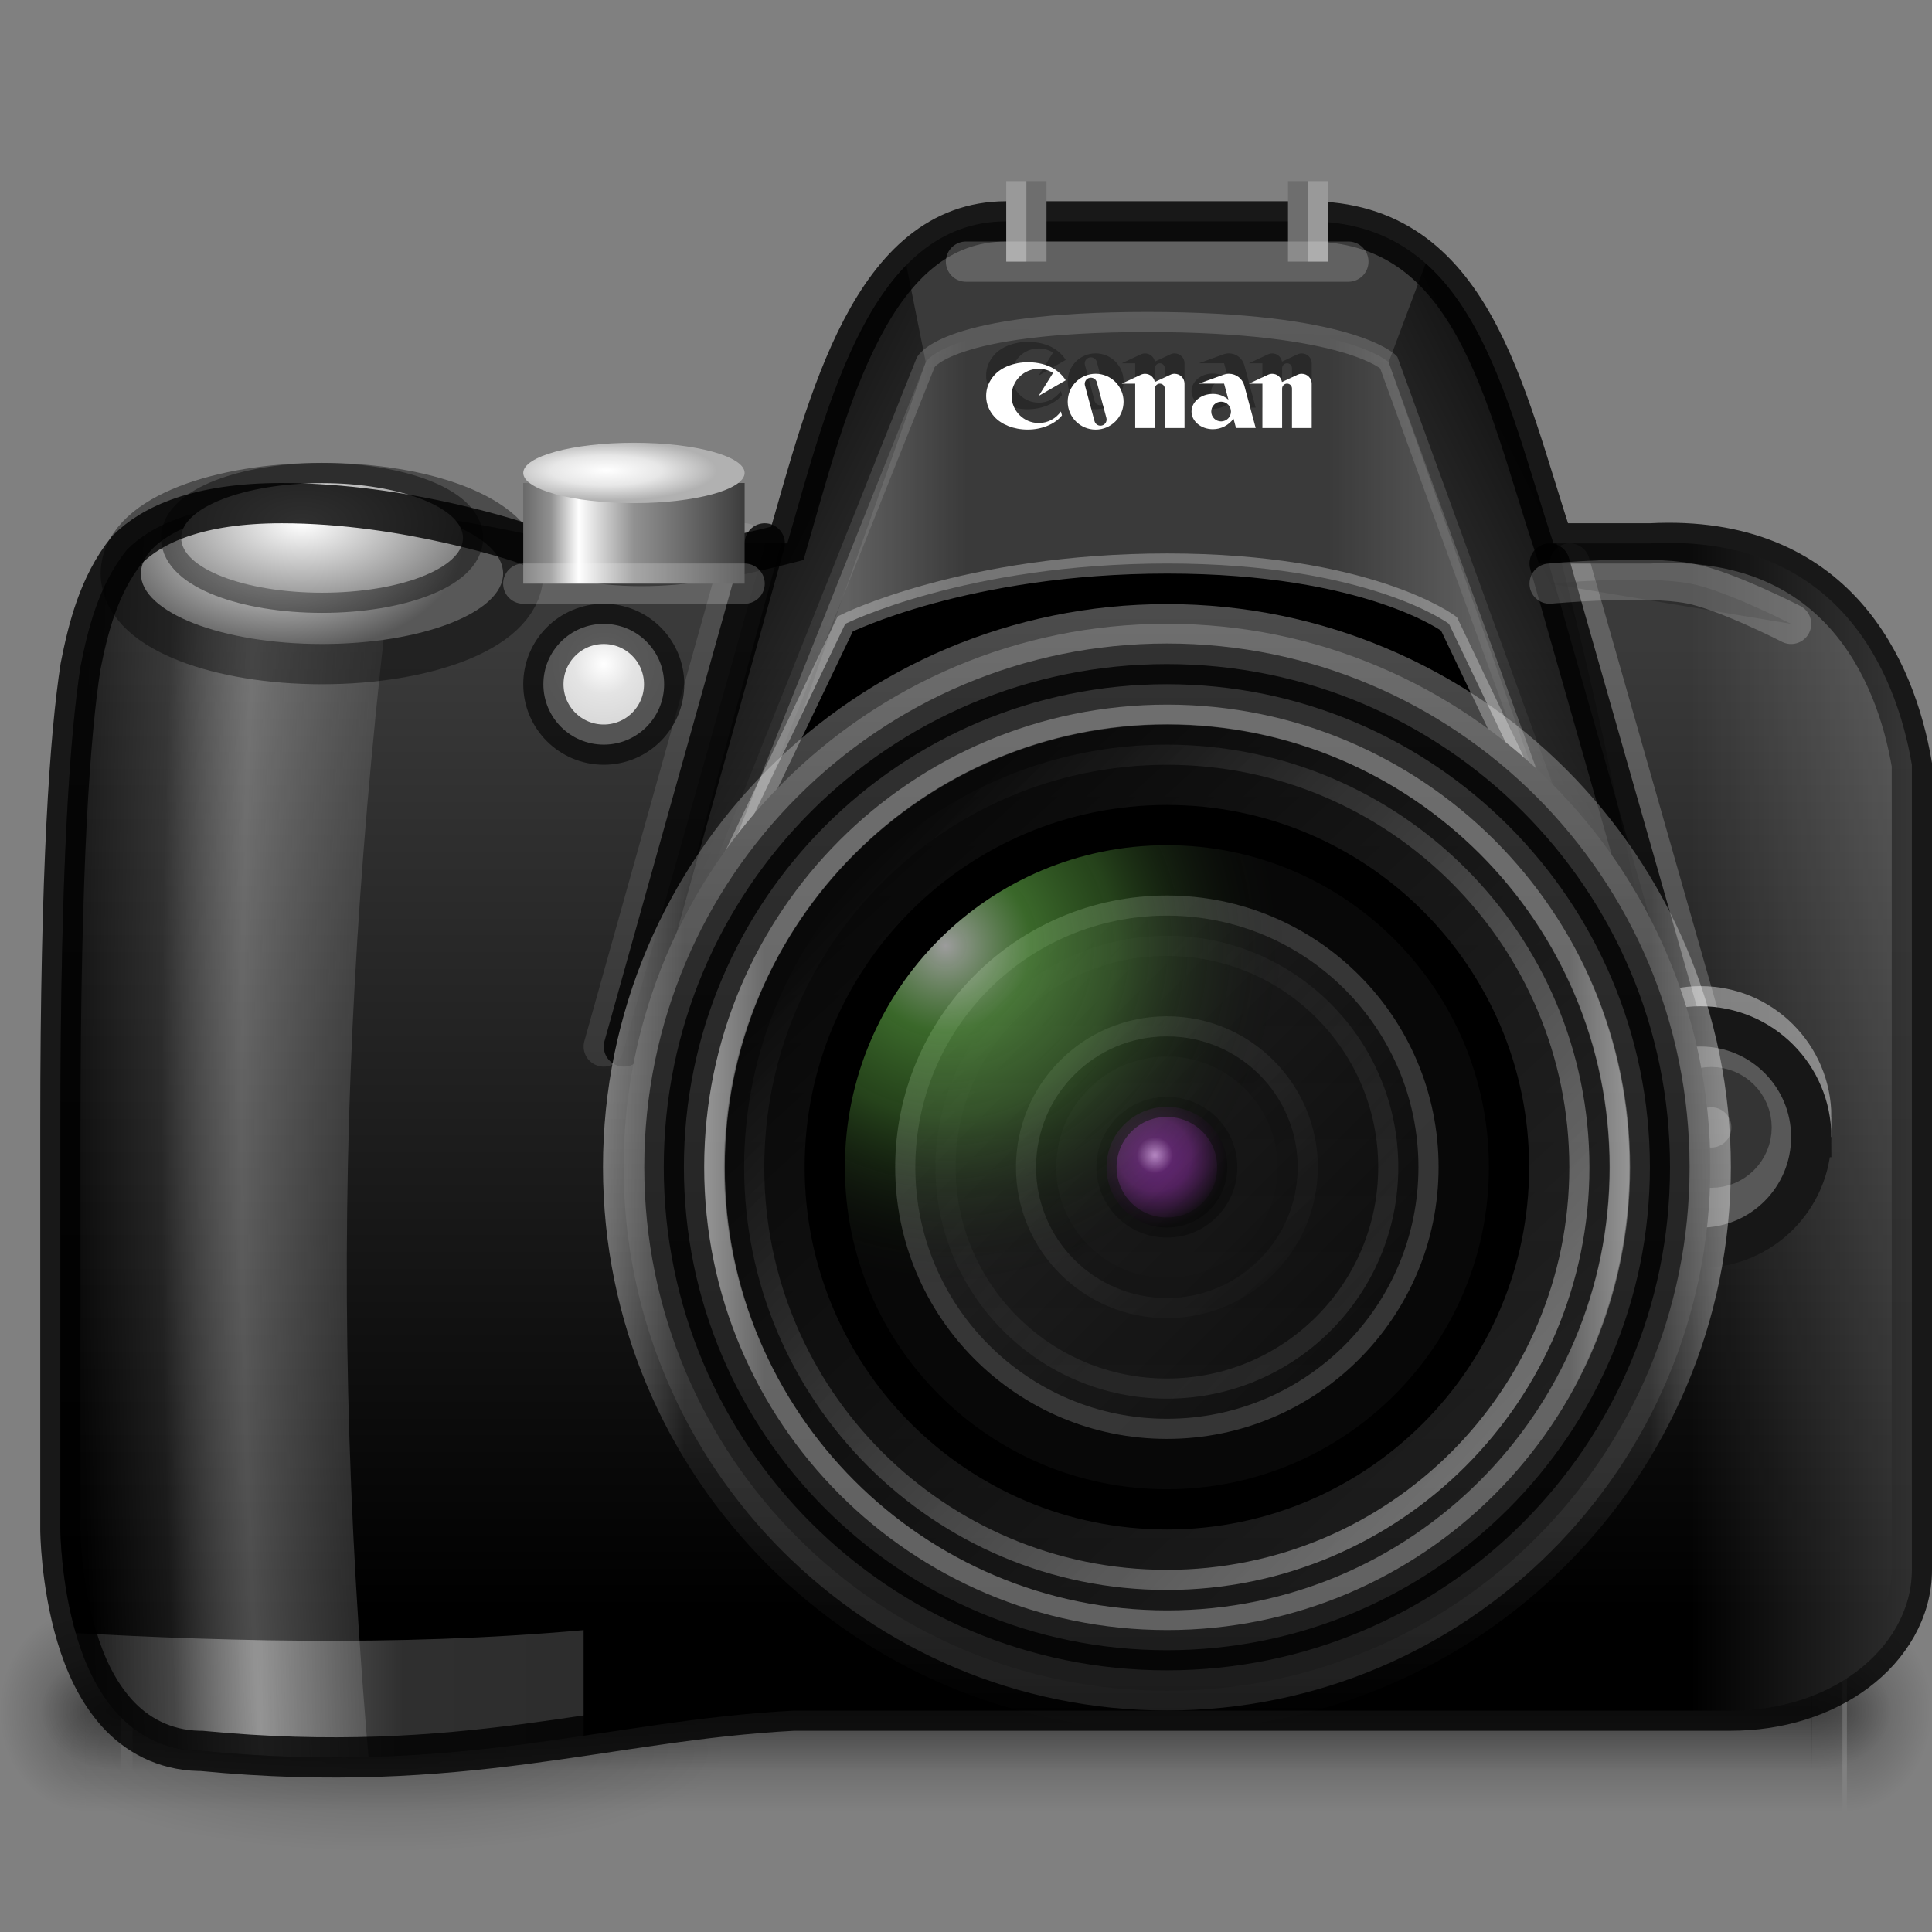 <?xml version="1.0" encoding="UTF-8" standalone="no"?>
<!-- Created with Inkscape (http://www.inkscape.org/) -->

<svg
   xmlns:dc="http://purl.org/dc/elements/1.1/"
   xmlns:cc="http://creativecommons.org/ns#"
   xmlns:rdf="http://www.w3.org/1999/02/22-rdf-syntax-ns#"
   xmlns:svg="http://www.w3.org/2000/svg"
   xmlns="http://www.w3.org/2000/svg"
   xmlns:xlink="http://www.w3.org/1999/xlink"
   xmlns:sodipodi="http://sodipodi.sourceforge.net/DTD/sodipodi-0.dtd"
   xmlns:inkscape="http://www.inkscape.org/namespaces/inkscape"
   width="48"
   height="48"
   id="svg5014"
   version="1.1"
   inkscape:version="0.48.4 r9939"
   sodipodi:docname="accessories-camera.svg">
  <rect width="100%" height="100%" fill="#808080" stroke="none"/>
  <defs
     id="defs5016">
    <linearGradient
       id="linearGradient6374">
      <stop
         style="stop-color:#000000;stop-opacity:0;"
         offset="0"
         id="stop6376" />
      <stop
         id="stop6384"
         offset="0.5"
         style="stop-color:#000000;stop-opacity:0.498;" />
      <stop
         style="stop-color:#000000;stop-opacity:0;"
         offset="1"
         id="stop6378" />
    </linearGradient>
    <linearGradient
       inkscape:collect="always"
       id="linearGradient6280">
      <stop
         style="stop-color:#ffffff;stop-opacity:1;"
         offset="0"
         id="stop6282" />
      <stop
         style="stop-color:#ffffff;stop-opacity:0;"
         offset="1"
         id="stop6284" />
    </linearGradient>
    <linearGradient
       inkscape:collect="always"
       id="linearGradient6252">
      <stop
         style="stop-color:#000000;stop-opacity:1;"
         offset="0"
         id="stop6254" />
      <stop
         style="stop-color:#000000;stop-opacity:0;"
         offset="1"
         id="stop6256" />
    </linearGradient>
    <linearGradient
       id="linearGradient6149">
      <stop
         style="stop-color:#ffffff;stop-opacity:1;"
         offset="0"
         id="stop6151" />
      <stop
         style="stop-color:#585858;stop-opacity:1;"
         offset="1"
         id="stop6153" />
    </linearGradient>
    <linearGradient
       inkscape:collect="always"
       id="linearGradient6105">
      <stop
         style="stop-color:#ffffff;stop-opacity:1;"
         offset="0"
         id="stop6107" />
      <stop
         style="stop-color:#ffffff;stop-opacity:0;"
         offset="1"
         id="stop6109" />
    </linearGradient>
    <linearGradient
       id="linearGradient6085">
      <stop
         style="stop-color:#ffffff;stop-opacity:1;"
         offset="0"
         id="stop6087" />
      <stop
         id="stop6097"
         offset="0.188"
         style="stop-color:#ffffff;stop-opacity:0;" />
      <stop
         id="stop6095"
         offset="0.438"
         style="stop-color:#ffffff;stop-opacity:0;" />
      <stop
         id="stop6093"
         offset="0.75"
         style="stop-color:#ffffff;stop-opacity:0;" />
      <stop
         style="stop-color:#ffffff;stop-opacity:1;"
         offset="1"
         id="stop6089" />
    </linearGradient>
    <linearGradient
       inkscape:collect="always"
       id="linearGradient6036">
      <stop
         style="stop-color:#000000;stop-opacity:1;"
         offset="0"
         id="stop6038" />
      <stop
         style="stop-color:#000000;stop-opacity:0;"
         offset="1"
         id="stop6040" />
    </linearGradient>
    <linearGradient
       id="linearGradient6020">
      <stop
         id="stop6022"
         offset="0"
         style="stop-color:#000000;stop-opacity:1;" />
      <stop
         style="stop-color:#262626;stop-opacity:0.364;"
         offset="0.125"
         id="stop6024" />
      <stop
         style="stop-color:#ffffff;stop-opacity:0.749;"
         offset="0.667"
         id="stop6026" />
      <stop
         style="stop-color:#3a3a3a;stop-opacity:1"
         offset="0.833"
         id="stop6028" />
      <stop
         id="stop6030"
         offset="1"
         style="stop-color:#000000;stop-opacity:1" />
    </linearGradient>
    <linearGradient
       id="linearGradient6001">
      <stop
         style="stop-color:#000000;stop-opacity:1;"
         offset="0"
         id="stop6003" />
      <stop
         id="stop6013"
         offset="0.125"
         style="stop-color:#262626;stop-opacity:0.364;" />
      <stop
         id="stop6011"
         offset="0.424"
         style="stop-color:#ffffff;stop-opacity:0.749;" />
      <stop
         id="stop6009"
         offset="0.788"
         style="stop-color:#ffffff;stop-opacity:0.498;" />
      <stop
         style="stop-color:#ffffff;stop-opacity:0;"
         offset="1"
         id="stop6005" />
    </linearGradient>
    <linearGradient
       id="linearGradient5979">
      <stop
         style="stop-color:#ffffff;stop-opacity:0.438;"
         offset="0"
         id="stop5981" />
      <stop
         id="stop5989"
         offset="0.385"
         style="stop-color:#ffffff;stop-opacity:1;" />
      <stop
         id="stop5987"
         offset="0.654"
         style="stop-color:#ffffff;stop-opacity:0.463;" />
      <stop
         style="stop-color:#ffffff;stop-opacity:0.438;"
         offset="1"
         id="stop5983" />
    </linearGradient>
    <linearGradient
       id="linearGradient5946">
      <stop
         style="stop-color:#696969;stop-opacity:1;"
         offset="0"
         id="stop5948" />
      <stop
         id="stop5958"
         offset="0.125"
         style="stop-color:#919191;stop-opacity:1;" />
      <stop
         id="stop5956"
         offset="0.25"
         style="stop-color:#ffffff;stop-opacity:1;" />
      <stop
         id="stop5954"
         offset="0.5"
         style="stop-color:#919191;stop-opacity:1;" />
      <stop
         style="stop-color:#3c3c3c;stop-opacity:1;"
         offset="1"
         id="stop5950" />
    </linearGradient>
    <linearGradient
       id="linearGradient5938">
      <stop
         style="stop-color:#8e2626;stop-opacity:1;"
         offset="0"
         id="stop5940" />
      <stop
         style="stop-color:#8e2626;stop-opacity:0;"
         offset="1"
         id="stop5942" />
    </linearGradient>
    <linearGradient
       id="linearGradient5928">
      <stop
         style="stop-color:#ffffff;stop-opacity:1;"
         offset="0"
         id="stop5930" />
      <stop
         id="stop5966"
         offset="0.5"
         style="stop-color:#e7e7e7;stop-opacity:1;" />
      <stop
         style="stop-color:#b1b1b1;stop-opacity:1;"
         offset="1"
         id="stop5932" />
    </linearGradient>
    <linearGradient
       id="linearGradient4470">
      <stop
         style="stop-color:#ffffff;stop-opacity:1;"
         offset="0"
         id="stop4472" />
      <stop
         id="stop6328"
         offset="0.5"
         style="stop-color:#e4e4e4;stop-opacity:1;" />
      <stop
         style="stop-color:#d9d9d9;stop-opacity:1;"
         offset="1"
         id="stop4474" />
    </linearGradient>
    <linearGradient
       id="linearGradient4418">
      <stop
         style="stop-color:#000000;stop-opacity:1;"
         offset="0"
         id="stop4420" />
      <stop
         style="stop-color:#3a3a3a;stop-opacity:1;"
         offset="1"
         id="stop4422" />
    </linearGradient>
    <linearGradient
       inkscape:collect="always"
       id="linearGradient4336">
      <stop
         style="stop-color:#ffffff;stop-opacity:1;"
         offset="0"
         id="stop4338" />
      <stop
         style="stop-color:#ffffff;stop-opacity:0;"
         offset="1"
         id="stop4340" />
    </linearGradient>
    <linearGradient
       id="linearGradient4322"
       inkscape:collect="always">
      <stop
         id="stop4324"
         offset="0"
         style="stop-color:#ffffff;stop-opacity:1;" />
      <stop
         id="stop4326"
         offset="1"
         style="stop-color:#ffffff;stop-opacity:0;" />
    </linearGradient>
    <linearGradient
       inkscape:collect="always"
       id="linearGradient4300">
      <stop
         style="stop-color:#ffffff;stop-opacity:1;"
         offset="0"
         id="stop4302" />
      <stop
         style="stop-color:#ffffff;stop-opacity:0;"
         offset="1"
         id="stop4304" />
    </linearGradient>
    <linearGradient
       inkscape:collect="always"
       id="linearGradient4248">
      <stop
         style="stop-color:#ffffff;stop-opacity:1;"
         offset="0"
         id="stop4250" />
      <stop
         style="stop-color:#ffffff;stop-opacity:0;"
         offset="1"
         id="stop4252" />
    </linearGradient>
    <linearGradient
       inkscape:collect="always"
       id="linearGradient4202">
      <stop
         style="stop-color:#ffffff;stop-opacity:1;"
         offset="0"
         id="stop4204" />
      <stop
         style="stop-color:#ffffff;stop-opacity:0;"
         offset="1"
         id="stop4206" />
    </linearGradient>
    <linearGradient
       inkscape:collect="always"
       id="linearGradient4192">
      <stop
         style="stop-color:#000000;stop-opacity:1;"
         offset="0"
         id="stop4194" />
      <stop
         style="stop-color:#000000;stop-opacity:0;"
         offset="1"
         id="stop4196" />
    </linearGradient>
    <linearGradient
       id="linearGradient4162">
      <stop
         style="stop-color:#323232;stop-opacity:1;"
         offset="0"
         id="stop4164" />
      <stop
         style="stop-color:#1c1c1c;stop-opacity:1;"
         offset="1"
         id="stop4166" />
    </linearGradient>
    <linearGradient
       id="linearGradient4142">
      <stop
         style="stop-color:#ffffff;stop-opacity:1;"
         offset="0"
         id="stop4144" />
      <stop
         id="stop4152"
         offset="0.25"
         style="stop-color:#78de54;stop-opacity:0.749;" />
      <stop
         id="stop4150"
         offset="0.5"
         style="stop-color:#69ca46;stop-opacity:0.498;" />
      <stop
         style="stop-color:#080808;stop-opacity:0;"
         offset="1"
         id="stop4146" />
    </linearGradient>
    <linearGradient
       id="linearGradient4130">
      <stop
         style="stop-color:#373737;stop-opacity:1;"
         offset="0"
         id="stop4132" />
      <stop
         style="stop-color:#353535;stop-opacity:1;"
         offset="1"
         id="stop4134" />
    </linearGradient>
    <linearGradient
       id="linearGradient4122">
      <stop
         id="stop4124"
         offset="0"
         style="stop-color:#000000;stop-opacity:1;" />
      <stop
         id="stop4126"
         offset="1"
         style="stop-color:#000000;stop-opacity:0;" />
    </linearGradient>
    <linearGradient
       inkscape:collect="always"
       id="linearGradient4102">
      <stop
         style="stop-color:#ffffff;stop-opacity:1;"
         offset="0"
         id="stop4104" />
      <stop
         style="stop-color:#ffffff;stop-opacity:0;"
         offset="1"
         id="stop4106" />
    </linearGradient>
    <linearGradient
       id="linearGradient4092">
      <stop
         style="stop-color:#050505;stop-opacity:1;"
         offset="0"
         id="stop4094" />
      <stop
         style="stop-color:#0f0f0f;stop-opacity:1;"
         offset="1"
         id="stop4096" />
    </linearGradient>
    <linearGradient
       id="linearGradient4074">
      <stop
         style="stop-color:#be87ce;stop-opacity:1;"
         offset="0"
         id="stop4076" />
      <stop
         id="stop4112"
         offset="0.25"
         style="stop-color:#581969;stop-opacity:1;" />
      <stop
         id="stop4110"
         offset="0.5"
         style="stop-color:#4b1658;stop-opacity:1;" />
      <stop
         style="stop-color:#000000;stop-opacity:1;"
         offset="1"
         id="stop4078" />
    </linearGradient>
    <linearGradient
       id="linearGradient3591">
      <stop
         style="stop-color:#232323;stop-opacity:1;"
         offset="0"
         id="stop3593" />
      <stop
         id="stop3595"
         offset="0.758"
         style="stop-color:#535353;stop-opacity:1;" />
      <stop
         id="stop3597"
         offset="0.758"
         style="stop-color:#676767;stop-opacity:1;" />
      <stop
         style="stop-color:#676767;stop-opacity:1;"
         offset="1"
         id="stop3599" />
    </linearGradient>
    <linearGradient
       id="linearGradient4033">
      <stop
         style="stop-color:#ffffff;stop-opacity:1;"
         offset="0"
         id="stop4035" />
      <stop
         style="stop-color:#0051ff;stop-opacity:1;"
         offset="1"
         id="stop4037" />
    </linearGradient>
    <linearGradient
       id="linearGradient3107">
      <stop
         id="stop3109"
         offset="0"
         style="stop-color:#232323;stop-opacity:1;" />
      <stop
         style="stop-color:#535353;stop-opacity:1;"
         offset="0.783"
         id="stop3111" />
      <stop
         style="stop-color:#676767;stop-opacity:1;"
         offset="0.783"
         id="stop3113" />
      <stop
         id="stop3115"
         offset="1"
         style="stop-color:#676767;stop-opacity:1;" />
    </linearGradient>
    <linearGradient
       id="linearGradient3988-5">
      <stop
         style="stop-color:#ededed;stop-opacity:1;"
         offset="0"
         id="stop3990-5" />
      <stop
         style="stop-color:#fafafa;stop-opacity:1;"
         offset="1"
         id="stop3992-0" />
    </linearGradient>
    <linearGradient
       id="linearGradient3960">
      <stop
         style="stop-color:#000000;stop-opacity:0;"
         offset="0"
         id="stop3962" />
      <stop
         id="stop3970"
         offset="0.5"
         style="stop-color:#000000;stop-opacity:1;" />
      <stop
         style="stop-color:#000000;stop-opacity:0;"
         offset="1"
         id="stop3964" />
    </linearGradient>
    <linearGradient
       inkscape:collect="always"
       id="linearGradient3952">
      <stop
         style="stop-color:#000000;stop-opacity:1;"
         offset="0"
         id="stop3954" />
      <stop
         style="stop-color:#000000;stop-opacity:0;"
         offset="1"
         id="stop3956" />
    </linearGradient>
    <linearGradient
       inkscape:collect="always"
       id="linearGradient3944">
      <stop
         style="stop-color:#000000;stop-opacity:1;"
         offset="0"
         id="stop3946" />
      <stop
         style="stop-color:#000000;stop-opacity:0;"
         offset="1"
         id="stop3948" />
    </linearGradient>
    <linearGradient
       id="linearGradient3154">
      <stop
         style="stop-color:#000000;stop-opacity:0;"
         offset="0"
         id="stop3156" />
      <stop
         id="stop3158"
         offset="0.5"
         style="stop-color:#000000;stop-opacity:1;" />
      <stop
         style="stop-color:#000000;stop-opacity:0;"
         offset="1"
         id="stop3160" />
    </linearGradient>
    <radialGradient
       inkscape:collect="always"
       xlink:href="#linearGradient3944"
       id="radialGradient4001"
       gradientUnits="userSpaceOnUse"
       gradientTransform="matrix(1,0,0,0.75,0,10.875)"
       cx="9"
       cy="43.5"
       fx="9"
       fy="43.5"
       r="2" />
    <linearGradient
       inkscape:collect="always"
       xlink:href="#linearGradient3988-5"
       id="linearGradient5128"
       gradientUnits="userSpaceOnUse"
       gradientTransform="matrix(0.124,0,0,0.126,-2.239,-4.462)"
       x1="146.857"
       y1="290.204"
       x2="146.857"
       y2="35.51" />
    <radialGradient
       inkscape:collect="always"
       xlink:href="#linearGradient3944"
       id="radialGradient5914"
       gradientUnits="userSpaceOnUse"
       gradientTransform="matrix(1,0,0,0.75,-4,-2.125)"
       cx="9"
       cy="43.5"
       fx="9"
       fy="43.5"
       r="2" />
    <radialGradient
       inkscape:collect="always"
       xlink:href="#linearGradient3952"
       id="radialGradient5917"
       gradientUnits="userSpaceOnUse"
       gradientTransform="matrix(1,0,0,0.75,-13,-2.125)"
       cx="40"
       cy="43.5"
       fx="40"
       fy="43.5"
       r="2" />
    <linearGradient
       inkscape:collect="always"
       xlink:href="#linearGradient3960"
       id="linearGradient5920"
       gradientUnits="userSpaceOnUse"
       x1="25"
       y1="45"
       x2="25"
       y2="42"
       gradientTransform="translate(-4,-13)" />
    <linearGradient
       id="linearGradient3988-5-5">
      <stop
         style="stop-color:#ededed;stop-opacity:1;"
         offset="0"
         id="stop3990-5-2" />
      <stop
         style="stop-color:#fafafa;stop-opacity:1;"
         offset="1"
         id="stop3992-0-1" />
    </linearGradient>
    <linearGradient
       id="linearGradient3100">
      <stop
         style="stop-color:#ededed;stop-opacity:1;"
         offset="0"
         id="stop3102" />
      <stop
         style="stop-color:#fafafa;stop-opacity:1;"
         offset="1"
         id="stop3104" />
    </linearGradient>
    <linearGradient
       id="linearGradient3916">
      <stop
         style="stop-color:#232323;stop-opacity:1;"
         offset="0"
         id="stop3918" />
      <stop
         id="stop3926"
         offset="0.8"
         style="stop-color:#535353;stop-opacity:1;" />
      <stop
         id="stop3924"
         offset="0.8"
         style="stop-color:#676767;stop-opacity:1;" />
      <stop
         style="stop-color:#676767;stop-opacity:1;"
         offset="1"
         id="stop3920" />
    </linearGradient>
    <linearGradient
       inkscape:collect="always"
       xlink:href="#linearGradient3107"
       id="linearGradient3101"
       gradientUnits="userSpaceOnUse"
       gradientTransform="translate(75,33.001)"
       x1="11"
       y1="19"
       x2="11"
       y2="9" />
    <linearGradient
       inkscape:collect="always"
       xlink:href="#linearGradient3988-5-5"
       id="linearGradient3105"
       gradientUnits="userSpaceOnUse"
       gradientTransform="matrix(0.486,0,0,-0.264,73.343,58.668)"
       x1="25.132"
       y1="0.985"
       x2="25.132"
       y2="47.013" />
    <radialGradient
       inkscape:collect="always"
       xlink:href="#linearGradient3944-0"
       id="radialGradient3927"
       gradientUnits="userSpaceOnUse"
       gradientTransform="matrix(1,0,0,0.75,-7,-5.125)"
       cx="9"
       cy="43.5"
       fx="9"
       fy="43.5"
       r="2" />
    <linearGradient
       inkscape:collect="always"
       id="linearGradient3944-0">
      <stop
         style="stop-color:#000000;stop-opacity:1;"
         offset="0"
         id="stop3946-4" />
      <stop
         style="stop-color:#000000;stop-opacity:0;"
         offset="1"
         id="stop3948-8" />
    </linearGradient>
    <radialGradient
       inkscape:collect="always"
       xlink:href="#linearGradient3952-7"
       id="radialGradient3930"
       gradientUnits="userSpaceOnUse"
       gradientTransform="matrix(1,0,0,0.75,-10,-5.125)"
       cx="40"
       cy="43.5"
       fx="40"
       fy="43.5"
       r="2" />
    <linearGradient
       inkscape:collect="always"
       id="linearGradient3952-7">
      <stop
         style="stop-color:#000000;stop-opacity:1;"
         offset="0"
         id="stop3954-8" />
      <stop
         style="stop-color:#000000;stop-opacity:0;"
         offset="1"
         id="stop3956-9" />
    </linearGradient>
    <linearGradient
       inkscape:collect="always"
       xlink:href="#linearGradient3960-9"
       id="linearGradient3933"
       gradientUnits="userSpaceOnUse"
       gradientTransform="matrix(1.273,0,0,1,-9.455,-16)"
       x1="25"
       y1="45"
       x2="25"
       y2="42" />
    <linearGradient
       id="linearGradient3960-9">
      <stop
         style="stop-color:#000000;stop-opacity:0;"
         offset="0"
         id="stop3962-7" />
      <stop
         id="stop3970-0"
         offset="0.5"
         style="stop-color:#000000;stop-opacity:1;" />
      <stop
         style="stop-color:#000000;stop-opacity:0;"
         offset="1"
         id="stop3964-8" />
    </linearGradient>
    <linearGradient
       y2="42"
       x2="25"
       y1="45"
       x1="25"
       gradientTransform="matrix(1.273,0,0,1,-9.455,-16)"
       gradientUnits="userSpaceOnUse"
       id="linearGradient3961"
       xlink:href="#linearGradient3960-9"
       inkscape:collect="always" />
    <radialGradient
       inkscape:collect="always"
       xlink:href="#linearGradient4033"
       id="radialGradient4043"
       cx="4.672"
       cy="19"
       fx="4.672"
       fy="19"
       r="1"
       gradientUnits="userSpaceOnUse"
       gradientTransform="matrix(-1.195,3.9999996e-7,-4.6787414e-7,-1.398,10.255,45.557)" />
    <radialGradient
       inkscape:collect="always"
       xlink:href="#linearGradient3944"
       id="radialGradient4775"
       gradientUnits="userSpaceOnUse"
       gradientTransform="matrix(1,0,0,0.75,-4,-2.125)"
       cx="9"
       cy="43.5"
       fx="9"
       fy="43.5"
       r="2" />
    <radialGradient
       inkscape:collect="always"
       xlink:href="#linearGradient3952"
       id="radialGradient4778"
       gradientUnits="userSpaceOnUse"
       gradientTransform="matrix(1,0,0,0.75,-13,-2.125)"
       cx="40"
       cy="43.5"
       fx="40"
       fy="43.5"
       r="2" />
    <linearGradient
       inkscape:collect="always"
       xlink:href="#linearGradient3960"
       id="linearGradient4781"
       gradientUnits="userSpaceOnUse"
       gradientTransform="translate(-4,-13)"
       x1="25"
       y1="45"
       x2="25"
       y2="42" />
    <linearGradient
       inkscape:collect="always"
       xlink:href="#linearGradient3960-9"
       id="linearGradient3106"
       gradientUnits="userSpaceOnUse"
       gradientTransform="matrix(1.273,0,0,1,-9.455,-16)"
       x1="25"
       y1="45"
       x2="25"
       y2="42" />
    <linearGradient
       inkscape:collect="always"
       xlink:href="#linearGradient3960"
       id="linearGradient3115"
       gradientUnits="userSpaceOnUse"
       gradientTransform="translate(-4,-13)"
       x1="25"
       y1="45"
       x2="25"
       y2="42" />
    <linearGradient
       id="linearGradient3988-5-57">
      <stop
         style="stop-color:#ededed;stop-opacity:1;"
         offset="0"
         id="stop3990-5-0" />
      <stop
         style="stop-color:#fafafa;stop-opacity:1;"
         offset="1"
         id="stop3992-0-5" />
    </linearGradient>
    <linearGradient
       id="linearGradient3960-3">
      <stop
         style="stop-color:#000000;stop-opacity:0;"
         offset="0"
         id="stop3962-1" />
      <stop
         id="stop3970-3"
         offset="0.5"
         style="stop-color:#000000;stop-opacity:1;" />
      <stop
         style="stop-color:#000000;stop-opacity:0;"
         offset="1"
         id="stop3964-2" />
    </linearGradient>
    <linearGradient
       inkscape:collect="always"
       id="linearGradient3944-3">
      <stop
         style="stop-color:#000000;stop-opacity:1;"
         offset="0"
         id="stop3946-5" />
      <stop
         style="stop-color:#000000;stop-opacity:0;"
         offset="1"
         id="stop3948-5" />
    </linearGradient>
    <linearGradient
       id="linearGradient3358">
      <stop
         style="stop-color:#000000;stop-opacity:0;"
         offset="0"
         id="stop3360" />
      <stop
         id="stop3362"
         offset="0.5"
         style="stop-color:#000000;stop-opacity:1;" />
      <stop
         style="stop-color:#000000;stop-opacity:0;"
         offset="1"
         id="stop3364" />
    </linearGradient>
    <radialGradient
       inkscape:collect="always"
       xlink:href="#linearGradient3944-3"
       id="radialGradient4001-6"
       gradientUnits="userSpaceOnUse"
       gradientTransform="matrix(1,0,0,0.75,0,10.875)"
       cx="9"
       cy="43.5"
       fx="9"
       fy="43.5"
       r="2" />
    <linearGradient
       inkscape:collect="always"
       xlink:href="#linearGradient4162"
       id="linearGradient4226"
       gradientUnits="userSpaceOnUse"
       x1="14.672"
       y1="29.35"
       x2="42.25"
       y2="29.35" />
    <linearGradient
       inkscape:collect="always"
       xlink:href="#linearGradient4092"
       id="linearGradient4230"
       gradientUnits="userSpaceOnUse"
       x1="21.5"
       y1="29.5"
       x2="35.5"
       y2="29.5" />
    <radialGradient
       inkscape:collect="always"
       xlink:href="#linearGradient4074"
       id="radialGradient4232"
       gradientUnits="userSpaceOnUse"
       gradientTransform="matrix(1.2,0,0,1.2,-5.6,-5.8)"
       cx="28"
       cy="29"
       fx="28"
       fy="29"
       r="2.5" />
    <linearGradient
       inkscape:collect="always"
       xlink:href="#linearGradient4102"
       id="linearGradient4234"
       gradientUnits="userSpaceOnUse"
       x1="26"
       y1="31.286"
       x2="31"
       y2="27" />
    <linearGradient
       inkscape:collect="always"
       xlink:href="#linearGradient4102"
       id="linearGradient4236"
       gradientUnits="userSpaceOnUse"
       x1="26"
       y1="27.455"
       x2="30.545"
       y2="31.545" />
    <linearGradient
       inkscape:collect="always"
       xlink:href="#linearGradient4122"
       id="linearGradient4238"
       gradientUnits="userSpaceOnUse"
       x1="26"
       y1="31.286"
       x2="31"
       y2="27" />
    <linearGradient
       inkscape:collect="always"
       xlink:href="#linearGradient4130"
       id="linearGradient4240"
       gradientUnits="userSpaceOnUse"
       x1="22.75"
       y1="35.25"
       x2="34"
       y2="24" />
    <linearGradient
       inkscape:collect="always"
       xlink:href="#linearGradient4202"
       id="linearGradient4244"
       gradientUnits="userSpaceOnUse"
       x1="14.172"
       y1="29.35"
       x2="42.75"
       y2="29.35" />
    <linearGradient
       inkscape:collect="always"
       xlink:href="#linearGradient4248"
       id="linearGradient4254"
       x1="23.501"
       y1="33.491"
       x2="33.501"
       y2="23.491"
       gradientUnits="userSpaceOnUse" />
    <radialGradient
       inkscape:collect="always"
       xlink:href="#linearGradient4142"
       id="radialGradient4271"
       gradientUnits="userSpaceOnUse"
       cx="23"
       cy="24"
       fx="23"
       fy="24"
       r="8.5" />
    <linearGradient
       inkscape:collect="always"
       xlink:href="#linearGradient4192"
       id="linearGradient4273"
       gradientUnits="userSpaceOnUse"
       x1="19.468"
       y1="37.939"
       x2="41.051"
       y2="17.325" />
    <linearGradient
       inkscape:collect="always"
       xlink:href="#linearGradient4300"
       id="linearGradient4306"
       x1="34.208"
       y1="23.787"
       x2="24.062"
       y2="34.567"
       gradientUnits="userSpaceOnUse" />
    <linearGradient
       inkscape:collect="always"
       xlink:href="#linearGradient4322"
       id="linearGradient4328"
       gradientUnits="userSpaceOnUse"
       x1="28.462"
       y1="42.999"
       x2="28.462"
       y2="41.048" />
    <linearGradient
       inkscape:collect="always"
       xlink:href="#linearGradient4322"
       id="linearGradient4332"
       gradientUnits="userSpaceOnUse"
       x1="28.462"
       y1="42.999"
       x2="28.462"
       y2="41.048" />
    <linearGradient
       inkscape:collect="always"
       xlink:href="#linearGradient4336"
       id="linearGradient4342"
       x1="14.373"
       y1="29.35"
       x2="16.216"
       y2="29.351"
       gradientUnits="userSpaceOnUse" />
    <linearGradient
       inkscape:collect="always"
       xlink:href="#linearGradient4336"
       id="linearGradient4346"
       gradientUnits="userSpaceOnUse"
       x1="14.373"
       y1="29.35"
       x2="16.216"
       y2="29.351" />
    <radialGradient
       inkscape:collect="always"
       xlink:href="#linearGradient4470"
       id="radialGradient4478"
       cx="15"
       cy="16.333"
       fx="15"
       fy="16.333"
       r="2"
       gradientUnits="userSpaceOnUse"
       gradientTransform="translate(0,-5.1922273e-6)" />
    <linearGradient
       inkscape:collect="always"
       xlink:href="#linearGradient4418"
       id="linearGradient5923"
       gradientUnits="userSpaceOnUse"
       x1="16"
       y1="40"
       x2="16"
       y2="16" />
    <linearGradient
       inkscape:collect="always"
       xlink:href="#linearGradient5946"
       id="linearGradient5952"
       x1="13"
       y1="13.25"
       x2="18.5"
       y2="13.25"
       gradientUnits="userSpaceOnUse" />
    <radialGradient
       inkscape:collect="always"
       xlink:href="#linearGradient5928"
       id="radialGradient5964"
       gradientUnits="userSpaceOnUse"
       gradientTransform="matrix(1,0,0,0.273,0,8.545)"
       cx="15.062"
       cy="11.521"
       fx="15.062"
       fy="11.521"
       r="2.75" />
    <clipPath
       clipPathUnits="userSpaceOnUse"
       id="clipPath5972">
      <path
         sodipodi:nodetypes="sccsccscssscccsssccccs"
         inkscape:connector-curvature="0"
         id="path5974"
         d="m 25,5.5 c -3.342,0 -4.419,4.466 -5.438,8 l -5.438,0 c 0,0 -4.014,-1 -7.125,-1 -2.083,0 -3.226,0.538 -3.844,1.156 C 2.444,14.543 2.183,15.642 2,16.562 1.742,18.237 1.5,21.487 1.5,28 l 0,10 c 0,0 0.005,1.318 0.406,2.656 0.201,0.669 0.504,1.355 1,1.906 0.483,0.537 1.173,0.918 2.031,0.938 0.022,4.88e-4 0.04,0 0.062,0 6.523,0.631 10.057,-0.756 14.719,-1 l 0.031,0 23.25,0 c 1.209,0 2.304,-0.353 3.125,-0.969 C 46.946,40.915 47.5,40.01 47.5,39 l 0,-20 C 47.098,16.642 45.636,13.258 41,13.5 l -2.406,0 C 37.358,9.757 36.594,5.49 32.5,5.5 z"
         style="fill:url(#linearGradient5976);fill-opacity:1;stroke:none;display:inline" />
    </clipPath>
    <linearGradient
       inkscape:collect="always"
       xlink:href="#linearGradient4418"
       id="linearGradient5976"
       gradientUnits="userSpaceOnUse"
       x1="16"
       y1="40"
       x2="16"
       y2="16" />
    <linearGradient
       inkscape:collect="always"
       xlink:href="#linearGradient5979"
       id="linearGradient5985"
       x1="1.5"
       y1="42.082"
       x2="14.5"
       y2="42.082"
       gradientUnits="userSpaceOnUse" />
    <clipPath
       clipPathUnits="userSpaceOnUse"
       id="clipPath5995">
      <path
         sodipodi:nodetypes="sccsccscssscccsssccccs"
         inkscape:connector-curvature="0"
         id="path5997"
         d="m 25,5.5 c -3.342,0 -4.419,4.466 -5.438,8 l -5.438,0 c 0,0 -4.014,-1 -7.125,-1 -2.083,0 -3.226,0.538 -3.844,1.156 C 2.444,14.543 2.183,15.642 2,16.562 1.742,18.237 1.5,21.487 1.5,28 l 0,10 c 0,0 0.005,1.318 0.406,2.656 0.201,0.669 0.504,1.355 1,1.906 0.483,0.537 1.173,0.918 2.031,0.938 0.022,4.88e-4 0.04,0 0.062,0 6.523,0.631 10.057,-0.756 14.719,-1 l 0.031,0 23.25,0 c 1.209,0 2.304,-0.353 3.125,-0.969 C 46.946,40.915 47.5,40.01 47.5,39 l 0,-20 C 47.098,16.642 45.636,13.258 41,13.5 l -2.406,0 C 37.358,9.757 36.594,5.49 32.5,5.5 z"
         style="fill:url(#linearGradient5999);fill-opacity:1;stroke:none;display:inline" />
    </clipPath>
    <linearGradient
       inkscape:collect="always"
       xlink:href="#linearGradient4418"
       id="linearGradient5999"
       gradientUnits="userSpaceOnUse"
       x1="16"
       y1="40"
       x2="16"
       y2="16" />
    <linearGradient
       inkscape:collect="always"
       xlink:href="#linearGradient6001"
       id="linearGradient6007"
       x1="1.5"
       y1="26.519"
       x2="9.75"
       y2="26.519"
       gradientUnits="userSpaceOnUse" />
    <radialGradient
       inkscape:collect="always"
       xlink:href="#linearGradient6020"
       id="radialGradient6018"
       cx="-3.1"
       cy="27.877"
       fx="-3.1"
       fy="27.877"
       r="4.25"
       gradientTransform="matrix(-2.824,1.9428357e-8,-1.604587e-8,-16,5.247,474.028)"
       gradientUnits="userSpaceOnUse" />
    <linearGradient
       inkscape:collect="always"
       xlink:href="#linearGradient6036"
       id="linearGradient6042"
       x1="16"
       y1="11"
       x2="24"
       y2="15"
       gradientUnits="userSpaceOnUse" />
    <linearGradient
       inkscape:collect="always"
       xlink:href="#linearGradient6036"
       id="linearGradient6046"
       gradientUnits="userSpaceOnUse"
       x1="16"
       y1="11"
       x2="24"
       y2="15"
       gradientTransform="matrix(-1,0,0,1,57.5,-16)" />
    <clipPath
       clipPathUnits="userSpaceOnUse"
       id="clipPath6064">
      <path
         sodipodi:nodetypes="sccsccscssscccsssccccs"
         inkscape:connector-curvature="0"
         id="path6066"
         d="m 25,-10.5 c -3.342,0 -4.419,4.466 -5.438,8 l -5.438,0 c 0,0 -4.014,-1 -7.125,-1 -2.083,0 -3.226,0.538 -3.844,1.156 C 2.444,-1.457 2.183,-0.358 2,0.562 1.742,2.237 1.5,5.487 1.5,12 l 0,10 c 0,0 0.005,1.318 0.406,2.656 0.201,0.669 0.504,1.355 1,1.906 0.483,0.537 1.173,0.918 2.031,0.938 0.022,4.88e-4 0.04,0 0.062,0 6.523,0.631 10.057,-0.756 14.719,-1 l 0.031,0 23.25,0 c 1.209,0 2.304,-0.353 3.125,-0.969 C 46.946,24.915 47.5,24.01 47.5,23 l 0,-20 C 47.098,0.642 45.636,-2.742 41,-2.5 l -2.406,0 c -1.236,-3.743 -2,-8.01 -6.094,-8 z"
         style="fill:url(#linearGradient6068);fill-opacity:1;stroke:none;display:inline" />
    </clipPath>
    <linearGradient
       inkscape:collect="always"
       xlink:href="#linearGradient4418"
       id="linearGradient6068"
       gradientUnits="userSpaceOnUse"
       x1="16"
       y1="40"
       x2="16"
       y2="16"
       gradientTransform="translate(0,-16)" />
    <linearGradient
       inkscape:collect="always"
       xlink:href="#linearGradient6085"
       id="linearGradient6091"
       x1="21"
       y1="12"
       x2="37"
       y2="12"
       gradientUnits="userSpaceOnUse" />
    <linearGradient
       inkscape:collect="always"
       xlink:href="#linearGradient6105"
       id="linearGradient6111"
       x1="29.269"
       y1="5.5"
       x2="29"
       y2="22"
       gradientUnits="userSpaceOnUse" />
    <radialGradient
       inkscape:collect="always"
       xlink:href="#linearGradient6149"
       id="radialGradient6155"
       cx="7"
       cy="13.023"
       fx="7"
       fy="13.023"
       r="4.5"
       gradientTransform="matrix(1,0,0,0.611,0,5.542)"
       gradientUnits="userSpaceOnUse" />
    <radialGradient
       inkscape:collect="always"
       xlink:href="#linearGradient6149"
       id="radialGradient6159"
       gradientUnits="userSpaceOnUse"
       gradientTransform="matrix(1.571,1.4486152e-7,-7.9015376e-8,0.857,-4.204,2.223)"
       cx="7.357"
       cy="13.49"
       fx="7.357"
       fy="13.49"
       r="4.5" />
    <linearGradient
       inkscape:collect="always"
       xlink:href="#linearGradient3960-3-8"
       id="linearGradient3677"
       gradientUnits="userSpaceOnUse"
       x1="25"
       y1="45"
       x2="25"
       y2="42"
       gradientTransform="matrix(1.408,0,0,1.667,-9.561,-49)" />
    <linearGradient
       id="linearGradient3960-3-8">
      <stop
         style="stop-color:#000000;stop-opacity:0;"
         offset="0"
         id="stop3962-1-1" />
      <stop
         id="stop3970-3-4"
         offset="0.5"
         style="stop-color:#000000;stop-opacity:1;" />
      <stop
         style="stop-color:#000000;stop-opacity:0;"
         offset="1"
         id="stop3964-2-4" />
    </linearGradient>
    <radialGradient
       inkscape:collect="always"
       xlink:href="#linearGradient3952-0"
       id="radialGradient3674"
       gradientUnits="userSpaceOnUse"
       gradientTransform="matrix(1.057,0,0,1.25,4.6,-30.875)"
       cx="40"
       cy="43.5"
       fx="40"
       fy="43.5"
       r="2" />
    <linearGradient
       inkscape:collect="always"
       id="linearGradient3952-0">
      <stop
         style="stop-color:#000000;stop-opacity:1;"
         offset="0"
         id="stop3954-1" />
      <stop
         style="stop-color:#000000;stop-opacity:0;"
         offset="1"
         id="stop3956-6" />
    </linearGradient>
    <radialGradient
       inkscape:collect="always"
       xlink:href="#linearGradient3944-3-1"
       id="radialGradient3671"
       gradientUnits="userSpaceOnUse"
       gradientTransform="matrix(1.057,0,0,1.25,-6.4,-30.875)"
       cx="9"
       cy="43.5"
       fx="9"
       fy="43.5"
       r="2" />
    <linearGradient
       inkscape:collect="always"
       id="linearGradient3944-3-1">
      <stop
         style="stop-color:#000000;stop-opacity:1;"
         offset="0"
         id="stop3946-5-5" />
      <stop
         style="stop-color:#000000;stop-opacity:0;"
         offset="1"
         id="stop3948-5-3" />
    </linearGradient>
    <linearGradient
       inkscape:collect="always"
       xlink:href="#linearGradient3960-3-8"
       id="linearGradient3662"
       gradientUnits="userSpaceOnUse"
       x1="25"
       y1="45"
       x2="25"
       y2="42"
       gradientTransform="matrix(1.346,0,0,1,-7.818,-20)" />
    <linearGradient
       id="linearGradient3187">
      <stop
         style="stop-color:#000000;stop-opacity:0;"
         offset="0"
         id="stop3189" />
      <stop
         id="stop3191"
         offset="0.5"
         style="stop-color:#000000;stop-opacity:1;" />
      <stop
         style="stop-color:#000000;stop-opacity:0;"
         offset="1"
         id="stop3193" />
    </linearGradient>
    <radialGradient
       inkscape:collect="always"
       xlink:href="#linearGradient3952-0"
       id="radialGradient3659"
       gradientUnits="userSpaceOnUse"
       gradientTransform="matrix(1,0,0,0.75,6,-9.125)"
       cx="40"
       cy="43.5"
       fx="40"
       fy="43.5"
       r="2" />
    <radialGradient
       inkscape:collect="always"
       xlink:href="#linearGradient3944-3-1"
       id="radialGradient3656"
       gradientUnits="userSpaceOnUse"
       gradientTransform="matrix(1,0,0,0.75,-5,-9.125)"
       cx="9"
       cy="43.5"
       fx="9"
       fy="43.5"
       r="2" />
    <radialGradient
       r="2"
       fy="43.5"
       fx="9"
       cy="43.5"
       cx="9"
       gradientTransform="matrix(1,0,0,0.75,-5,-9.125)"
       gradientUnits="userSpaceOnUse"
       id="radialGradient3216"
       xlink:href="#linearGradient3944-3-1"
       inkscape:collect="always" />
    <radialGradient
       inkscape:collect="always"
       xlink:href="#linearGradient6252"
       id="radialGradient6258"
       cx="9.5"
       cy="42.5"
       fx="9.5"
       fy="42.5"
       r="8.5"
       gradientTransform="matrix(1,0,0,0.294,0,30)"
       gradientUnits="userSpaceOnUse" />
    <clipPath
       clipPathUnits="userSpaceOnUse"
       id="clipPath6274">
      <path
         sodipodi:nodetypes="sccsccscssscccsssccccs"
         inkscape:connector-curvature="0"
         id="path6276"
         d="m 25,5.5 c -3.342,0 -4.419,4.466 -5.438,8 l -5.438,0 c 0,0 -4.014,-1 -7.125,-1 -2.083,0 -3.226,0.538 -3.844,1.156 C 2.444,14.543 2.183,15.642 2,16.562 1.742,18.237 1.5,21.487 1.5,28 l 0,10 c 0,0 0.005,1.318 0.406,2.656 0.201,0.669 0.504,1.355 1,1.906 0.483,0.537 1.173,0.918 2.031,0.938 0.022,4.88e-4 0.04,0 0.062,0 6.523,0.631 10.057,-0.756 14.719,-1 l 0.031,0 23.25,0 c 1.209,0 2.304,-0.353 3.125,-0.969 C 46.946,40.915 47.5,40.01 47.5,39 l 0,-20 C 47.098,16.642 45.636,13.258 41,13.5 l -2.406,0 C 37.358,9.757 36.594,5.49 32.5,5.5 z"
         style="fill:url(#linearGradient6278);fill-opacity:1;stroke:none;display:inline" />
    </clipPath>
    <linearGradient
       inkscape:collect="always"
       xlink:href="#linearGradient4418"
       id="linearGradient6278"
       gradientUnits="userSpaceOnUse"
       x1="16"
       y1="40"
       x2="16"
       y2="16" />
    <linearGradient
       inkscape:collect="always"
       xlink:href="#linearGradient6280"
       id="linearGradient6286"
       x1="48"
       y1="26"
       x2="42"
       y2="26"
       gradientUnits="userSpaceOnUse" />
    <radialGradient
       inkscape:collect="always"
       xlink:href="#linearGradient3944-3-1"
       id="radialGradient6335"
       gradientUnits="userSpaceOnUse"
       gradientTransform="matrix(1,0,0,0.75,-6,-5.625)"
       cx="9"
       cy="43.5"
       fx="9"
       fy="43.5"
       r="2" />
    <radialGradient
       inkscape:collect="always"
       xlink:href="#linearGradient3952-0"
       id="radialGradient6338"
       gradientUnits="userSpaceOnUse"
       gradientTransform="matrix(1,0,0,0.75,5,-5.625)"
       cx="40"
       cy="43.5"
       fx="40"
       fy="43.5"
       r="2" />
    <linearGradient
       inkscape:collect="always"
       xlink:href="#linearGradient3960-3-8"
       id="linearGradient6341"
       gradientUnits="userSpaceOnUse"
       gradientTransform="matrix(1.346,0,0,1,-8.818,-16.5)"
       x1="25"
       y1="45"
       x2="25"
       y2="42" />
    <radialGradient
       inkscape:collect="always"
       xlink:href="#linearGradient3944-3-1"
       id="radialGradient6344"
       gradientUnits="userSpaceOnUse"
       gradientTransform="matrix(1.057,0,0,1.25,-7.4,-27.375)"
       cx="9"
       cy="43.5"
       fx="9"
       fy="43.5"
       r="2" />
    <radialGradient
       inkscape:collect="always"
       xlink:href="#linearGradient3952-0"
       id="radialGradient6347"
       gradientUnits="userSpaceOnUse"
       gradientTransform="matrix(1.057,0,0,1.25,3.6,-27.375)"
       cx="40"
       cy="43.5"
       fx="40"
       fy="43.5"
       r="2" />
    <linearGradient
       inkscape:collect="always"
       xlink:href="#linearGradient3960-3-8"
       id="linearGradient6350"
       gradientUnits="userSpaceOnUse"
       gradientTransform="matrix(1.408,0,0,1.667,-10.561,-45.5)"
       x1="25"
       y1="45"
       x2="25"
       y2="42" />
    <linearGradient
       inkscape:collect="always"
       xlink:href="#linearGradient3960-3-8"
       id="linearGradient6360"
       gradientUnits="userSpaceOnUse"
       gradientTransform="matrix(1.408,0,0,1.667,-10.561,-45.5)"
       x1="25"
       y1="45"
       x2="25"
       y2="42" />
    <radialGradient
       inkscape:collect="always"
       xlink:href="#linearGradient3952-0"
       id="radialGradient6362"
       gradientUnits="userSpaceOnUse"
       gradientTransform="matrix(1.057,0,0,1.25,3.6,-27.375)"
       cx="40"
       cy="43.5"
       fx="40"
       fy="43.5"
       r="2" />
    <radialGradient
       inkscape:collect="always"
       xlink:href="#linearGradient3944-3-1"
       id="radialGradient6364"
       gradientUnits="userSpaceOnUse"
       gradientTransform="matrix(1.057,0,0,1.25,-7.4,-27.375)"
       cx="9"
       cy="43.5"
       fx="9"
       fy="43.5"
       r="2" />
    <linearGradient
       inkscape:collect="always"
       xlink:href="#linearGradient3960-3-8"
       id="linearGradient6366"
       gradientUnits="userSpaceOnUse"
       gradientTransform="matrix(1.346,0,0,1,-8.818,-16.5)"
       x1="25"
       y1="45"
       x2="25"
       y2="42" />
    <radialGradient
       inkscape:collect="always"
       xlink:href="#linearGradient3952-0"
       id="radialGradient6368"
       gradientUnits="userSpaceOnUse"
       gradientTransform="matrix(1,0,0,0.75,5,-5.625)"
       cx="40"
       cy="43.5"
       fx="40"
       fy="43.5"
       r="2" />
    <radialGradient
       inkscape:collect="always"
       xlink:href="#linearGradient3944-3-1"
       id="radialGradient6370"
       gradientUnits="userSpaceOnUse"
       gradientTransform="matrix(1,0,0,0.75,-6,-5.625)"
       cx="9"
       cy="43.5"
       fx="9"
       fy="43.5"
       r="2" />
    <linearGradient
       inkscape:collect="always"
       xlink:href="#linearGradient6374"
       id="linearGradient6382"
       x1="8"
       y1="20"
       x2="20"
       y2="20"
       gradientUnits="userSpaceOnUse" />
  </defs>
  <sodipodi:namedview
     id="base"
     pagecolor="#000000"
     bordercolor="#666666"
     borderopacity="1.0"
     inkscape:pageopacity="0.5254902"
     inkscape:pageshadow="2"
     inkscape:zoom="1"
     inkscape:cx="5.221826"
     inkscape:cy="25.057196"
     inkscape:current-layer="layer4"
     showgrid="false"
     showborder="false"
     inkscape:grid-bbox="true"
     inkscape:document-units="px"
     inkscape:snap-bbox="true"
     inkscape:bbox-paths="true"
     inkscape:snap-bbox-edge-midpoints="true"
     inkscape:bbox-nodes="true"
     inkscape:snap-bbox-midpoints="true"
     inkscape:window-width="1364"
     inkscape:window-height="700"
     inkscape:window-x="0"
     inkscape:window-y="28"
     inkscape:window-maximized="1"
     inkscape:showpageshadow="false"
     inkscape:snap-global="true"
     showguides="true"
     inkscape:guide-bbox="true">
    <inkscape:grid
       type="xygrid"
       id="grid5131"
       empspacing="4"
       visible="true"
       enabled="true"
       snapvisiblegridlinesonly="true" />
    <inkscape:grid
       type="xygrid"
       id="grid4480"
       empspacing="4"
       visible="true"
       enabled="true"
       snapvisiblegridlinesonly="true"
       spacingx="0.5px"
       spacingy="0.5px"
       dotted="true" />
  </sodipodi:namedview>
  <g
     id="layer1"
     inkscape:label="Background"
     inkscape:groupmode="layer"
     transform="translate(0,16)"
     style="display:inline">
    <g
       inkscape:groupmode="layer"
       id="layer5"
       inkscape:label="body"
       style="display:inline">
      <path
         sodipodi:type="arc"
         style="opacity:0.2;fill:url(#radialGradient6258);fill-opacity:1;stroke:none"
         id="path6250"
         sodipodi:cx="9.5"
         sodipodi:cy="42.5"
         sodipodi:rx="8.5"
         sodipodi:ry="2.5"
         d="M 18,42.5 C 18,43.881 14.194,45 9.5,45 4.806,45 1,43.881 1,42.5 1,41.119 4.806,40 9.5,40 c 4.694,0 8.5,1.119 8.5,2.5 z"
         transform="translate(0,-15)" />
      <g
         id="g6352"
         transform="translate(0,-0.5)">
        <rect
           y="24.5"
           x="2.114"
           height="5"
           width="43.661"
           id="rect3615"
           style="opacity:0.3;fill:url(#linearGradient6360);fill-opacity:1;stroke:none" />
        <path
           inkscape:connector-curvature="0"
           id="path3617"
           d="m 45.886,24.5 0,5 0.529,0 C 47.293,29.5 48,28.385 48,27 48,25.615 47.293,24.5 46.414,24.5 l -0.529,0 z"
           style="opacity:0.3;fill:url(#radialGradient6362);fill-opacity:1;stroke:none" />
        <path
           inkscape:connector-curvature="0"
           id="path3619"
           d="M 1.487,24.5 C 0.663,24.5 -2e-6,25.545 -2e-6,26.844 l 0,0.312 C -2e-6,28.455 0.663,29.5 1.487,29.5 l 0.628,0 0,-5 -0.628,0 z"
           style="opacity:0.3;fill:url(#radialGradient6364);fill-opacity:1;stroke:none" />
        <rect
           style="opacity:0.3;fill:url(#linearGradient6366);fill-opacity:1;stroke:none"
           id="rect3623"
           width="41.719"
           height="3"
           x="3.294"
           y="25.5" />
        <path
           style="opacity:0.3;fill:url(#radialGradient6368);fill-opacity:1;stroke:none"
           d="m 45,25.5 0,3 0.5,0 c 0.831,0 1.5,-0.669 1.5,-1.5 0,-0.831 -0.669,-1.5 -1.5,-1.5 l -0.5,0 z"
           id="path3625"
           inkscape:connector-curvature="0" />
        <path
           style="opacity:0.3;fill:url(#radialGradient6370);fill-opacity:1;stroke:none"
           d="m 2.406,25.5 c -0.779,0 -1.406,0.627 -1.406,1.406 l 0,0.188 c 0,0.779 0.627,1.406 1.406,1.406 l 0.594,0 0,-3 -0.594,0 z"
           id="path3627"
           inkscape:connector-curvature="0" />
      </g>
      <path
         style="fill:url(#linearGradient5923);fill-opacity:1;stroke:none;display:inline"
         d="m 25,5.5 c -3.342,0 -4.419,4.466 -5.438,8 l -5.438,0 c 0,0 -4.014,-1 -7.125,-1 -2.083,0 -3.226,0.538 -3.844,1.156 C 2.444,14.543 2.183,15.642 2,16.562 1.742,18.237 1.5,21.487 1.5,28 l 0,10 c 0,0 0.005,1.318 0.406,2.656 0.201,0.669 0.504,1.355 1,1.906 0.483,0.537 1.173,0.918 2.031,0.938 0.022,4.88e-4 0.04,0 0.062,0 6.523,0.631 10.057,-0.756 14.719,-1 l 0.031,0 23.25,0 c 1.209,0 2.304,-0.353 3.125,-0.969 C 46.946,40.915 47.5,40.01 47.5,39 l 0,-20 C 47.098,16.642 45.636,13.258 41,13.5 l -2.406,0 C 37.358,9.757 36.594,5.49 32.5,5.5 z"
         id="rect4348"
         inkscape:connector-curvature="0"
         sodipodi:nodetypes="sccsccscssscccsssccccs"
         transform="translate(0,-16)" />
      <path
         transform="translate(0,-16)"
         style="opacity:0.4;fill:url(#linearGradient5985);fill-opacity:1;stroke:none"
         clip-path="url(#clipPath5972)"
         d="M 0.619,40.5 C 5.199,40.781 9.803,40.92 14.5,40.5 l 0,4.672 -13.881,0 z"
         id="rect5968"
         inkscape:connector-curvature="0"
         sodipodi:nodetypes="ccccc" />
      <path
         transform="translate(0,-16)"
         style="opacity:0.4;fill:url(#radialGradient6018);fill-opacity:1;stroke:none"
         clip-path="url(#clipPath5995)"
         d="m -4,12 14,0 C 8.37,24.518 8.047,35.19 9.75,49.375 l -12.5,0 z"
         id="rect5991"
         inkscape:connector-curvature="0"
         sodipodi:nodetypes="ccccc" />
      <g
         style="display:inline"
         id="g6052"
         clip-path="url(#clipPath6064)">
        <path
           transform="translate(0,-16)"
           inkscape:connector-curvature="0"
           id="path6034"
           d="M 16,26 22,4 23,9 17,26 z"
           style="fill:url(#linearGradient6042);fill-opacity:1;stroke:none"
           sodipodi:nodetypes="ccccc" />
        <path
           style="fill:url(#linearGradient6046);fill-opacity:1;stroke:none"
           d="M 41,8 C 39.805,1.981 38.578,-4.059 36,-11 l -1.5,4 6,17 z"
           id="path6044"
           inkscape:connector-curvature="0"
           sodipodi:nodetypes="ccccc" />
      </g>
      <path
         inkscape:connector-curvature="0"
         id="path6266"
         d="M 18.5,-2.5 15,10"
         style="opacity:0.1;fill:none;stroke:#ffffff;stroke-width:1px;stroke-linecap:round;stroke-linejoin:miter;stroke-opacity:1" />
      <path
         style="opacity:0.8;fill:none;stroke:#000000;stroke-width:1px;stroke-linecap:round;stroke-linejoin:miter;stroke-opacity:1"
         d="M 19,13.5 15.5,26"
         id="path6070"
         inkscape:connector-curvature="0"
         transform="translate(0,-16)" />
      <path
         sodipodi:nodetypes="cc"
         style="opacity:0.2;fill:none;stroke:#ffffff;stroke-width:1px;stroke-linecap:round;stroke-linejoin:miter;stroke-opacity:1"
         d="m 39,-2 3.491,12.249"
         id="path6268"
         inkscape:connector-curvature="0" />
      <path
         inkscape:connector-curvature="0"
         id="path6072"
         d="m 38.5,-2 3.491,12.249"
         style="opacity:0.8;fill:none;stroke:#000000;stroke-width:1px;stroke-linecap:round;stroke-linejoin:miter;stroke-opacity:1"
         sodipodi:nodetypes="cc" />
      <path
         sodipodi:type="arc"
         style="opacity:0.41;fill:none;stroke:#ffffff;stroke-opacity:1"
         id="path6296"
         sodipodi:cx="42.75"
         sodipodi:cy="27.25"
         sodipodi:rx="2.75"
         sodipodi:ry="2.75"
         d="M 45.5,27.25 C 45.5,28.769 44.269,30 42.75,30 41.231,30 40,28.769 40,27.25 c 0,-1.519 1.231,-2.75 2.75,-2.75 1.519,0 2.75,1.231 2.75,2.75 z"
         transform="translate(-0.5,-15.5)" />
      <path
         style="opacity:0.2;fill:none;stroke:url(#linearGradient6111);stroke-width:0.5;stroke-linecap:butt;stroke-linejoin:miter;stroke-miterlimit:4;stroke-opacity:1;stroke-dasharray:none;display:inline"
         d="M 17.457,22.898 23,9 c 0,0 0.5,-1 5.5,-1 5,0 6,1 6,1 l 5.098,14.03 0,0"
         id="path4482"
         inkscape:connector-curvature="0"
         sodipodi:nodetypes="cczccc"
         transform="translate(0,-16)" />
      <path
         sodipodi:nodetypes="cczccc"
         inkscape:connector-curvature="0"
         id="path6075"
         d="M 17.457,22.898 23,9 c 0,0 0.5,-1 5.5,-1 5,0 6,1 6,1 l 5.098,14.03 0,0"
         style="opacity:0.2;fill:url(#linearGradient6091);fill-opacity:1;stroke:none;display:inline"
         transform="translate(0,-16)" />
      <path
         style="fill:#000000;fill-opacity:1;stroke:none;display:inline"
         d="M 17.457,22.898 21,15.5 c 0,0 3,-1.5 8,-1.5 5,0 7,1.5 7,1.5 l 3.598,7.53 0,0"
         id="path6101"
         inkscape:connector-curvature="0"
         sodipodi:nodetypes="cczccc"
         transform="translate(0,-16)" />
      <path
         sodipodi:nodetypes="cczccc"
         inkscape:connector-curvature="0"
         id="path6103"
         d="M 17.457,22.898 21,15.5 c 0,0 3,-1.5 8,-1.5 5,0 7,1.5 7,1.5 l 3.598,7.53 0,0"
         style="opacity:0.3;fill:none;stroke:#ffffff;stroke-width:0.5;stroke-miterlimit:4;stroke-opacity:1;stroke-dasharray:none;display:inline"
         transform="translate(0,-16)" />
      <path
         d="M 12.5,14.25 C 12.5,15.216 10.485,16 8,16 5.515,16 3.5,15.216 3.5,14.25 3.5,13.284 5.515,12.5 8,12.5 c 2.485,0 4.5,0.784 4.5,1.75 z"
         sodipodi:ry="1.75"
         sodipodi:rx="4.5"
         sodipodi:cy="14.25"
         sodipodi:cx="8"
         id="path6161"
         style="opacity:0.41;fill:none;stroke:#000000;stroke-width:2;stroke-miterlimit:4;stroke-opacity:1;stroke-dasharray:none;display:inline"
         sodipodi:type="arc"
         transform="translate(0,-16)" />
      <path
         sodipodi:type="arc"
         style="fill:url(#radialGradient6155);fill-opacity:1;stroke:none;display:inline"
         id="path6137"
         sodipodi:cx="8"
         sodipodi:cy="14.25"
         sodipodi:rx="4.5"
         sodipodi:ry="1.75"
         d="M 12.5,14.25 C 12.5,15.216 10.485,16 8,16 5.515,16 3.5,15.216 3.5,14.25 3.5,13.284 5.515,12.5 8,12.5 c 2.485,0 4.5,0.784 4.5,1.75 z"
         transform="translate(0,-16)" />
      <path
         sodipodi:type="arc"
         style="opacity:0.41;fill:none;stroke:#000000;stroke-width:1.286;stroke-miterlimit:4;stroke-opacity:1;stroke-dasharray:none;display:inline"
         id="path6163"
         sodipodi:cx="8"
         sodipodi:cy="14.25"
         sodipodi:rx="4.5"
         sodipodi:ry="1.75"
         d="M 12.5,14.25 C 12.5,15.216 10.485,16 8,16 5.515,16 3.5,15.216 3.5,14.25 3.5,13.284 5.515,12.5 8,12.5 c 2.485,0 4.5,0.784 4.5,1.75 z"
         transform="matrix(0.778,0,0,0.778,1.778,-13.722)" />
      <path
         transform="matrix(0.778,0,0,0.778,1.778,-13.722)"
         d="M 12.5,14.25 C 12.5,15.216 10.485,16 8,16 5.515,16 3.5,15.216 3.5,14.25 3.5,13.284 5.515,12.5 8,12.5 c 2.485,0 4.5,0.784 4.5,1.75 z"
         sodipodi:ry="1.75"
         sodipodi:rx="4.5"
         sodipodi:cy="14.25"
         sodipodi:cx="8"
         id="path6157"
         style="fill:url(#radialGradient6159);fill-opacity:1;stroke:none;display:inline"
         sodipodi:type="arc" />
      <path
         sodipodi:nodetypes="sccsccscssscccsssccccs"
         inkscape:connector-curvature="0"
         id="path6173"
         d="m 25,5.5 c -3.342,0 -4.419,4.466 -5.438,8 -2.127,0.547 -4.272,0.931 -6.562,0 0,0 -2.889,-1 -6,-1 -2.083,0 -3.226,0.538 -3.844,1.156 C 2.444,14.543 2.183,15.642 2,16.562 1.742,18.237 1.5,21.487 1.5,28 l 0,10 c 0,0 0.005,1.318 0.406,2.656 0.201,0.669 0.504,1.355 1,1.906 0.483,0.537 1.173,0.918 2.031,0.938 0.022,4.88e-4 0.04,0 0.062,0 6.523,0.631 10.057,-0.756 14.719,-1 l 0.031,0 23.25,0 c 1.209,0 2.304,-0.353 3.125,-0.969 C 46.946,40.915 47.5,40.01 47.5,39 l 0,-20 C 47.098,16.642 45.636,13.258 41,13.5 l -2.406,0 C 37.358,9.757 36.594,5.49 32.5,5.5 z"
         style="opacity:0.81;fill:none;stroke:#000000;stroke-opacity:1;display:inline"
         transform="translate(0,-16)" />
      <rect
         style="opacity:0.2;fill:url(#linearGradient6286);fill-opacity:1;stroke:none"
         id="rect6270"
         width="12"
         height="44"
         x="42"
         y="4"
         transform="translate(0,-16)"
         ry="0"
         clip-path="url(#clipPath6274)" />
      <path
         sodipodi:type="arc"
         style="fill:#585858;fill-opacity:1;stroke:none"
         id="path6290"
         sodipodi:cx="42.75"
         sodipodi:cy="27.25"
         sodipodi:rx="2.75"
         sodipodi:ry="2.75"
         d="M 45.5,27.25 C 45.5,28.769 44.269,30 42.75,30 41.231,30 40,28.769 40,27.25 c 0,-1.519 1.231,-2.75 2.75,-2.75 1.519,0 2.75,1.231 2.75,2.75 z"
         transform="translate(-0.5,-15)" />
      <path
         transform="translate(-0.5,-15)"
         d="M 45.5,27.25 C 45.5,28.769 44.269,30 42.75,30 41.231,30 40,28.769 40,27.25 c 0,-1.519 1.231,-2.75 2.75,-2.75 1.519,0 2.75,1.231 2.75,2.75 z"
         sodipodi:ry="2.75"
         sodipodi:rx="2.75"
         sodipodi:cy="27.25"
         sodipodi:cx="42.75"
         id="path6292"
         style="fill:none;stroke:#171717;stroke-opacity:1"
         sodipodi:type="arc" />
      <path
         sodipodi:type="arc"
         style="opacity:0.41;fill:none;stroke:#000000;stroke-width:2.75;stroke-opacity:1"
         id="path6294"
         sodipodi:cx="42.75"
         sodipodi:cy="27.25"
         sodipodi:rx="2.75"
         sodipodi:ry="2.75"
         d="M 45.5,27.25 C 45.5,28.769 44.269,30 42.75,30 41.231,30 40,28.769 40,27.25 c 0,-1.519 1.231,-2.75 2.75,-2.75 1.519,0 2.75,1.231 2.75,2.75 z"
         transform="matrix(0.364,0,0,0.364,26.955,2.091)" />
      <g
         id="g4228"
         style="fill:#000000;fill-opacity:1;opacity:0.3"
         transform="translate(0,-0.506)">
        <path
           id="path4230"
           style="fill:#000000;fill-opacity:1"
           d="m 25.806,-5.49 c -0.372,0 -0.673,-0.302 -0.673,-0.674 0,-0.372 0.301,-0.673 0.673,-0.673 0.131,0 0.254,0.037 0.357,0.102 l -0.357,0.571 0.672,-0.388 C 26.405,-6.668 26.3,-6.768 26.174,-6.844 26.013,-6.94 25.789,-7 25.541,-7 25.187,-7 24.877,-6.872 24.704,-6.679 24.576,-6.537 24.5,-6.358 24.5,-6.163 c 0,0.195 0.076,0.374 0.204,0.516 0.173,0.193 0.479,0.32 0.827,0.32 0.348,0 0.653,-0.128 0.826,-0.32 0.009,-0.011 0.019,-0.021 0.027,-0.032 l -0.026,-0.098 c -0.122,0.174 -0.324,0.288 -0.552,0.288"
           inkscape:connector-curvature="0" />
        <path
           id="path4232"
           style="fill:#000000;fill-opacity:1"
           d="m 31.197,-5.367 -0.282,-1.052 c -0.045,-0.17 -0.2,-0.295 -0.384,-0.295 -0.048,0 -0.094,0.009 -0.136,0.024 l -0.607,0.221 0.624,0 0.107,0.398 c -0.104,-0.089 -0.238,-0.143 -0.386,-0.143 -0.293,0 -0.53,0.196 -0.53,0.439 0,0.242 0.237,0.439 0.53,0.439 0.211,0 0.398,-0.103 0.513,-0.262 l 0.062,0.231 0.49,0 m -0.86,-0.163 c -0.135,0 -0.245,-0.109 -0.245,-0.245 0,-0.135 0.11,-0.245 0.245,-0.245 0.135,0 0.245,0.11 0.245,0.245 0,0.135 -0.11,0.245 -0.245,0.245 z"
           inkscape:connector-curvature="0" />
        <path
           id="path4234"
           style="fill:#000000;fill-opacity:1"
           d="m 29.184,-6.714 c -0.037,0 -0.072,0.008 -0.103,0.023 l -0.39,0.182 c -0.019,-0.116 -0.12,-0.204 -0.242,-0.204 -0.037,0 -0.072,0.008 -0.104,0.023 l -0.476,0.222 0.335,0 0,1.102 0.49,0 0,-0.98 c 0,-0.068 0.055,-0.123 0.122,-0.123 0.067,0 0.123,0.055 0.123,0.123 l 0,0.98 0.49,0 0,-1.102 c 0,-0.135 -0.11,-0.245 -0.245,-0.245"
           inkscape:connector-curvature="0" />
        <path
           id="path4236"
           style="fill:#000000;fill-opacity:1"
           d="m 32.344,-6.714 c -0.037,0 -0.072,0.008 -0.104,0.023 l -0.389,0.182 c -0.019,-0.116 -0.12,-0.204 -0.242,-0.204 -0.037,0 -0.072,0.008 -0.104,0.023 l -0.476,0.222 0.335,0 0,1.102 0.49,0 0,-0.98 c 0,-0.068 0.055,-0.123 0.123,-0.123 0.068,0 0.122,0.055 0.122,0.123 l 0,0.98 0.49,0 0,-1.102 c 0,-0.135 -0.11,-0.245 -0.245,-0.245"
           inkscape:connector-curvature="0" />
        <path
           id="path4238"
           style="fill:#000000;fill-opacity:1"
           d="m 27.915,-6.02 c 0,0.383 -0.31,0.694 -0.694,0.694 -0.383,0 -0.694,-0.311 -0.694,-0.694 0,-0.383 0.311,-0.694 0.694,-0.694 0.383,0 0.694,0.311 0.694,0.694 m -0.665,-0.483 c -0.022,-0.082 -0.106,-0.13 -0.187,-0.108 -0.081,0.022 -0.13,0.106 -0.108,0.187 l 0.238,0.887 c 0.022,0.082 0.106,0.13 0.187,0.108 0.082,-0.022 0.13,-0.106 0.108,-0.188 l -0.238,-0.887 z"
           inkscape:connector-curvature="0" />
      </g>
      <g
         id="g4221">
        <path
           inkscape:connector-curvature="0"
           d="m 25.806,-5.49 c -0.372,0 -0.673,-0.302 -0.673,-0.674 0,-0.372 0.301,-0.673 0.673,-0.673 0.131,0 0.254,0.037 0.357,0.102 l -0.357,0.571 0.672,-0.388 C 26.405,-6.668 26.3,-6.768 26.174,-6.844 26.013,-6.94 25.789,-7 25.541,-7 25.187,-7 24.877,-6.872 24.704,-6.679 24.576,-6.537 24.5,-6.358 24.5,-6.163 c 0,0.195 0.076,0.374 0.204,0.516 0.173,0.193 0.479,0.32 0.827,0.32 0.348,0 0.653,-0.128 0.826,-0.32 0.009,-0.011 0.019,-0.021 0.027,-0.032 l -0.026,-0.098 c -0.122,0.174 -0.324,0.288 -0.552,0.288"
           style="fill:#ffffff;fill-opacity:1"
           id="path11" />
        <path
           inkscape:connector-curvature="0"
           d="m 31.197,-5.367 -0.282,-1.052 c -0.045,-0.17 -0.2,-0.295 -0.384,-0.295 -0.048,0 -0.094,0.009 -0.136,0.024 l -0.607,0.221 0.624,0 0.107,0.398 c -0.104,-0.089 -0.238,-0.143 -0.386,-0.143 -0.293,0 -0.53,0.196 -0.53,0.439 0,0.242 0.237,0.439 0.53,0.439 0.211,0 0.398,-0.103 0.513,-0.262 l 0.062,0.231 0.49,0 m -0.86,-0.163 c -0.135,0 -0.245,-0.109 -0.245,-0.245 0,-0.135 0.11,-0.245 0.245,-0.245 0.135,0 0.245,0.11 0.245,0.245 0,0.135 -0.11,0.245 -0.245,0.245 z"
           style="fill:#ffffff;fill-opacity:1"
           id="path13" />
        <path
           inkscape:connector-curvature="0"
           d="m 29.184,-6.714 c -0.037,0 -0.072,0.008 -0.103,0.023 l -0.39,0.182 c -0.019,-0.116 -0.12,-0.204 -0.242,-0.204 -0.037,0 -0.072,0.008 -0.104,0.023 l -0.476,0.222 0.335,0 0,1.102 0.49,0 0,-0.98 c 0,-0.068 0.055,-0.123 0.122,-0.123 0.067,0 0.123,0.055 0.123,0.123 l 0,0.98 0.49,0 0,-1.102 c 0,-0.135 -0.11,-0.245 -0.245,-0.245"
           style="fill:#ffffff;fill-opacity:1"
           id="path15" />
        <path
           inkscape:connector-curvature="0"
           d="m 32.344,-6.714 c -0.037,0 -0.072,0.008 -0.104,0.023 l -0.389,0.182 c -0.019,-0.116 -0.12,-0.204 -0.242,-0.204 -0.037,0 -0.072,0.008 -0.104,0.023 l -0.476,0.222 0.335,0 0,1.102 0.49,0 0,-0.98 c 0,-0.068 0.055,-0.123 0.123,-0.123 0.068,0 0.122,0.055 0.122,0.123 l 0,0.98 0.49,0 0,-1.102 c 0,-0.135 -0.11,-0.245 -0.245,-0.245"
           style="fill:#ffffff;fill-opacity:1"
           id="path17" />
        <path
           inkscape:connector-curvature="0"
           d="m 27.915,-6.02 c 0,0.383 -0.31,0.694 -0.694,0.694 -0.383,0 -0.694,-0.311 -0.694,-0.694 0,-0.383 0.311,-0.694 0.694,-0.694 0.383,0 0.694,0.311 0.694,0.694 m -0.665,-0.483 c -0.022,-0.082 -0.106,-0.13 -0.187,-0.108 -0.081,0.022 -0.13,0.106 -0.108,0.187 l 0.238,0.887 c 0.022,0.082 0.106,0.13 0.187,0.108 0.082,-0.022 0.13,-0.106 0.108,-0.188 l -0.238,-0.887 z"
           style="fill:#ffffff;fill-opacity:1"
           id="path19" />
      </g>
      <g
         style="display:inline"
         id="g5960">
        <rect
           ry="2.5"
           rx="0"
           transform="translate(0,-16)"
           y="12"
           x="13"
           height="2.5"
           width="5.5"
           id="rect5936"
           style="fill:url(#linearGradient5952);fill-opacity:1;stroke:none" />
        <path
           transform="translate(0,-16)"
           d="m 18.5,11.75 c 0,0.414 -1.231,0.75 -2.75,0.75 C 14.231,12.5 13,12.164 13,11.75 13,11.336 14.231,11 15.75,11 c 1.519,0 2.75,0.336 2.75,0.75 z"
           sodipodi:ry="0.75"
           sodipodi:rx="2.75"
           sodipodi:cy="11.75"
           sodipodi:cx="15.75"
           id="path5926"
           style="fill:url(#radialGradient5964);fill-opacity:1;stroke:none"
           sodipodi:type="arc" />
      </g>
      <path
         transform="matrix(0.75,0,0,0.75,3.75,-11.75)"
         d="m 17,17 c 0,1.105 -0.895,2 -2,2 -1.105,0 -2,-0.895 -2,-2 0,-1.105 0.895,-2 2,-2 1.105,0 2,0.895 2,2 z"
         sodipodi:ry="2"
         sodipodi:rx="2"
         sodipodi:cy="17"
         sodipodi:cx="15"
         id="path6032"
         style="display:inline;fill:url(#radialGradient4478);fill-opacity:1;stroke:none"
         sodipodi:type="arc" />
      <path
         sodipodi:type="arc"
         style="display:inline;opacity:0.61;fill:none;stroke:#000000;stroke-width:1.333;stroke-miterlimit:4;stroke-opacity:1;stroke-dasharray:none"
         id="path4468"
         sodipodi:cx="15"
         sodipodi:cy="17"
         sodipodi:rx="2"
         sodipodi:ry="2"
         d="m 17,17 c 0,1.105 -0.895,2 -2,2 -1.105,0 -2,-0.895 -2,-2 0,-1.105 0.895,-2 2,-2 1.105,0 2,0.895 2,2 z"
         transform="matrix(0.75,0,0,0.75,3.75,-11.75)" />
      <path
         style="display:inline;opacity:0.2;fill:#000000;fill-opacity:1;stroke:#ffffff;stroke-width:1px;stroke-linecap:round;stroke-linejoin:miter;stroke-opacity:1"
         d="m 13,14.5 5.5,0"
         id="path6264"
         inkscape:connector-curvature="0"
         transform="translate(0,-16)" />
      <rect
         style="display:inline;fill:#6e6e6e;fill-opacity:1;stroke:none"
         id="rect6300"
         width="1"
         height="2"
         x="25"
         y="4.5"
         transform="translate(0,-16)" />
      <rect
         y="-11.5"
         x="32"
         height="2"
         width="1"
         id="rect6302"
         style="display:inline;fill:#6e6e6e;fill-opacity:1;stroke:none" />
      <rect
         y="-11.5"
         x="25"
         height="2"
         width="0.5"
         id="rect6304"
         style="display:inline;opacity:0.3;fill:#ffffff;fill-opacity:1;stroke:none" />
      <rect
         style="display:inline;opacity:0.3;fill:#ffffff;fill-opacity:1;stroke:none"
         id="rect6306"
         width="0.5"
         height="2"
         x="32.5"
         y="-11.5" />
      <path
         inkscape:connector-curvature="0"
         id="path6288"
         d="m 38.5,14.5 c 0,0 2.354,-0.221 3.5,0 0.881,0.17 2.5,1 2.5,1"
         style="display:inline;opacity:0.2;fill:#000000;fill-opacity:1;stroke:#ffffff;stroke-width:1px;stroke-linecap:round;stroke-linejoin:miter;stroke-opacity:1"
         sodipodi:nodetypes="csc"
         transform="translate(0,-16)" />
      <path
         inkscape:connector-curvature="0"
         id="path6308"
         d="m 24,6.5 9.5,0"
         style="display:inline;opacity:0.2;fill:#000000;fill-opacity:1;stroke:#ffffff;stroke-width:1px;stroke-linecap:round;stroke-linejoin:miter;stroke-opacity:1"
         sodipodi:nodetypes="cc"
         transform="translate(0,-16)" />
    </g>
    <g
       inkscape:groupmode="layer"
       id="layer4"
       inkscape:label="lens"
       style="display:inline">
      <g
         id="g3872">
        <path
           transform="matrix(0,0.979,-1.025,0,59.077,-14.866)"
           d="m 42.25,29.35 c 0,7.274 -6.173,13.17 -13.789,13.17 -7.615,0 -13.789,-5.896 -13.789,-13.17 0,-7.274 6.173,-13.17 13.789,-13.17 7.615,0 13.789,5.896 13.789,13.17 z"
           sodipodi:ry="13.169864"
           sodipodi:rx="13.788582"
           sodipodi:cy="29.35006"
           sodipodi:cx="28.461048"
           id="path3284"
           style="fill:url(#linearGradient4226);fill-opacity:1;stroke:none;display:inline"
           sodipodi:type="arc" />
        <path
           sodipodi:type="arc"
           style="opacity:0.8;fill:url(#linearGradient4273);fill-opacity:1;stroke:none;display:inline"
           id="path4180"
           sodipodi:cx="28.461048"
           sodipodi:cy="29.35006"
           sodipodi:rx="13.788582"
           sodipodi:ry="13.169864"
           d="m 42.25,29.35 c 0,7.274 -6.173,13.17 -13.789,13.17 -7.615,0 -13.789,-5.896 -13.789,-13.17 0,-7.274 6.173,-13.17 13.789,-13.17 7.615,0 13.789,5.896 13.789,13.17 z"
           transform="matrix(0,0.798,-0.835,0,53.514,-9.705)" />
        <path
           inkscape:connector-curvature="0"
           id="path4170"
           d="m 28.991,0.499 c -6.904,0 -12.5,5.596 -12.5,12.5 0,6.904 5.596,12.5 12.5,12.5 6.904,0 12.5,-5.596 12.5,-12.5 0,-6.904 -5.596,-12.5 -12.5,-12.5 z m 0,0.5 c 6.627,0 12,5.373 12,12 0,6.627 -5.373,12 -12,12 -6.627,0 -12,-5.373 -12,-12 0,-6.627 5.373,-12 12,-12 z"
           style="opacity:0.8;fill:#000000;fill-opacity:1;stroke:none;display:inline" />
        <path
           transform="translate(0.491,-16.501)"
           d="M 37,29.5 C 37,34.194 33.194,38 28.5,38 23.806,38 20,34.194 20,29.5 20,24.806 23.806,21 28.5,21 c 4.694,0 8.5,3.806 8.5,8.5 z"
           sodipodi:ry="8.5"
           sodipodi:rx="8.5"
           sodipodi:cy="29.5"
           sodipodi:cx="28.5"
           id="path4138"
           style="fill:#080808;fill-opacity:1;stroke:none;display:inline"
           sodipodi:type="arc" />
        <path
           transform="matrix(0,1,-1,0,58.491,-15.501)"
           d="M 35,29.5 C 35,33.09 32.09,36 28.5,36 24.91,36 22,33.09 22,29.5 22,25.91 24.91,23 28.5,23 c 3.59,0 6.5,2.91 6.5,6.5 z"
           sodipodi:ry="6.5"
           sodipodi:rx="6.5"
           sodipodi:cy="29.5"
           sodipodi:cx="28.5"
           id="path4090"
           style="fill:url(#linearGradient4230);fill-opacity:1;stroke:none;display:inline"
           sodipodi:type="arc" />
        <path
           transform="matrix(0.6,0,0,0.6,11.891,-4.701)"
           d="M 31,29.5 C 31,30.881 29.881,32 28.5,32 27.119,32 26,30.881 26,29.5 26,28.119 27.119,27 28.5,27 c 1.381,0 2.5,1.119 2.5,2.5 z"
           sodipodi:ry="2.5"
           sodipodi:rx="2.5"
           sodipodi:cy="29.5"
           sodipodi:cx="28.5"
           id="path4072"
           style="fill:url(#radialGradient4232);fill-opacity:1;stroke:none;display:inline"
           sodipodi:type="arc" />
        <path
           sodipodi:type="arc"
           style="opacity:0.61;fill:none;stroke:#000000;stroke-width:0.833;stroke-miterlimit:4;stroke-opacity:1;stroke-dasharray:none;display:inline"
           id="path4084"
           sodipodi:cx="28.5"
           sodipodi:cy="29.5"
           sodipodi:rx="2.5"
           sodipodi:ry="2.5"
           d="M 31,29.5 C 31,30.881 29.881,32 28.5,32 27.119,32 26,30.881 26,29.5 26,28.119 27.119,27 28.5,27 c 1.381,0 2.5,1.119 2.5,2.5 z"
           transform="matrix(0.6,0,0,0.6,11.891,-4.701)" />
        <path
           transform="matrix(0,1,-1,0,58.491,-15.501)"
           d="M 35,29.5 C 35,33.09 32.09,36 28.5,36 24.91,36 22,33.09 22,29.5 22,25.91 24.91,23 28.5,23 c 3.59,0 6.5,2.91 6.5,6.5 z"
           sodipodi:ry="6.5"
           sodipodi:rx="6.5"
           sodipodi:cy="29.5"
           sodipodi:cx="28.5"
           id="path4246"
           style="opacity:0.1;fill:url(#linearGradient4254);fill-opacity:1;stroke:none;display:inline"
           sodipodi:type="arc" />
        <path
           transform="matrix(0,1.4,-1.4,0,70.291,-26.901)"
           d="M 31,29.5 C 31,30.881 29.881,32 28.5,32 27.119,32 26,30.881 26,29.5 26,28.119 27.119,27 28.5,27 c 1.381,0 2.5,1.119 2.5,2.5 z"
           sodipodi:ry="2.5"
           sodipodi:rx="2.5"
           sodipodi:cy="29.5"
           sodipodi:cx="28.5"
           id="path4100"
           style="opacity:0.1;fill:none;stroke:url(#linearGradient4234);stroke-width:0.357;stroke-miterlimit:4;stroke-opacity:1;stroke-dasharray:none;display:inline"
           sodipodi:type="arc" />
        <path
           sodipodi:type="arc"
           style="opacity:0.1;fill:none;stroke:url(#linearGradient4236);stroke-width:0.227;stroke-miterlimit:4;stroke-opacity:1;stroke-dasharray:none;display:inline"
           id="path4114"
           sodipodi:cx="28.5"
           sodipodi:cy="29.5"
           sodipodi:rx="2.5"
           sodipodi:ry="2.5"
           d="M 31,29.5 C 31,30.881 29.881,32 28.5,32 27.119,32 26,30.881 26,29.5 26,28.119 27.119,27 28.5,27 c 1.381,0 2.5,1.119 2.5,2.5 z"
           transform="matrix(-2.2,0,0,-2.2,91.691,77.899)" />
        <path
           sodipodi:type="arc"
           style="opacity:0.2;fill:none;stroke:url(#linearGradient4238);stroke-width:0.417;stroke-miterlimit:4;stroke-opacity:1;stroke-dasharray:none;display:inline"
           id="path4118"
           sodipodi:cx="28.5"
           sodipodi:cy="29.5"
           sodipodi:rx="2.5"
           sodipodi:ry="2.5"
           d="M 31,29.5 C 31,30.881 29.881,32 28.5,32 27.119,32 26,30.881 26,29.5 26,28.119 27.119,27 28.5,27 c 1.381,0 2.5,1.119 2.5,2.5 z"
           transform="matrix(0,1.2,-1.2,0,64.391,-21.201)" />
        <path
           sodipodi:type="arc"
           style="fill:none;stroke:url(#linearGradient4240);stroke-width:0.5;stroke-miterlimit:4;stroke-opacity:1;stroke-dasharray:none;display:inline"
           id="path4128"
           sodipodi:cx="28.5"
           sodipodi:cy="29.5"
           sodipodi:rx="6.5"
           sodipodi:ry="6.5"
           d="M 35,29.5 C 35,33.09 32.09,36 28.5,36 24.91,36 22,33.09 22,29.5 22,25.91 24.91,23 28.5,23 c 3.59,0 6.5,2.91 6.5,6.5 z"
           transform="matrix(0,1,-1,0,58.491,-15.501)" />
        <path
           sodipodi:type="arc"
           style="opacity:0.6;fill:url(#radialGradient4271);fill-opacity:1;stroke:none;display:inline"
           id="path4140"
           sodipodi:cx="28.5"
           sodipodi:cy="29.5"
           sodipodi:rx="8.5"
           sodipodi:ry="8.5"
           d="M 37,29.5 C 37,34.194 33.194,38 28.5,38 23.806,38 20,34.194 20,29.5 20,24.806 23.806,21 28.5,21 c 4.694,0 8.5,3.806 8.5,8.5 z"
           transform="translate(0.491,-16.501)" />
        <path
           transform="translate(0.491,-16.501)"
           d="M 37,29.5 C 37,34.194 33.194,38 28.5,38 23.806,38 20,34.194 20,29.5 20,24.806 23.806,21 28.5,21 c 4.694,0 8.5,3.806 8.5,8.5 z"
           sodipodi:ry="8.5"
           sodipodi:rx="8.5"
           sodipodi:cy="29.5"
           sodipodi:cx="28.5"
           id="path4154"
           style="fill:none;stroke:#000000;stroke-width:1;stroke-opacity:1;display:inline"
           sodipodi:type="arc" />
        <path
           sodipodi:type="arc"
           style="opacity:0.3;fill:none;stroke:url(#linearGradient4244);stroke-width:1;stroke-miterlimit:4;stroke-opacity:1;stroke-dasharray:none;display:inline"
           id="path4200"
           sodipodi:cx="28.461048"
           sodipodi:cy="29.35006"
           sodipodi:rx="13.788582"
           sodipodi:ry="13.169864"
           d="m 42.25,29.35 c 0,7.274 -6.173,13.17 -13.789,13.17 -7.615,0 -13.789,-5.896 -13.789,-13.17 0,-7.274 6.173,-13.17 13.789,-13.17 7.615,0 13.789,5.896 13.789,13.17 z"
           transform="matrix(0,0.979,-1.025,0,59.077,-14.866)" />
        <path
           transform="matrix(0,1.577,-1.577,0,75.51,-31.943)"
           d="M 35,29.5 C 35,33.09 32.09,36 28.5,36 24.91,36 22,33.09 22,29.5 22,25.91 24.91,23 28.5,23 c 3.59,0 6.5,2.91 6.5,6.5 z"
           sodipodi:ry="6.5"
           sodipodi:rx="6.5"
           sodipodi:cy="29.5"
           sodipodi:cx="28.5"
           id="path4296"
           style="opacity:0.4;fill:none;stroke:url(#linearGradient4306);stroke-width:0.317;stroke-miterlimit:4;stroke-opacity:1;stroke-dasharray:none;display:inline"
           sodipodi:type="arc" />
        <path
           transform="matrix(0,0.816,-0.854,0,54.062,-10.222)"
           d="m 42.25,29.35 c 0,7.274 -6.173,13.17 -13.789,13.17 -7.615,0 -13.789,-5.896 -13.789,-13.17 0,-7.274 6.173,-13.17 13.789,-13.17 7.615,0 13.789,5.896 13.789,13.17 z"
           sodipodi:ry="13.169864"
           sodipodi:rx="13.788582"
           sodipodi:cy="29.35006"
           sodipodi:cx="28.461048"
           id="path4310"
           style="opacity:0.3;fill:none;stroke:#ffffff;stroke-width:0.599;stroke-miterlimit:4;stroke-opacity:1;stroke-dasharray:none;display:inline"
           sodipodi:type="arc" />
        <path
           transform="matrix(0,0.979,-1.025,0,59.077,-14.866)"
           d="m 42.25,29.35 c 0,7.274 -6.173,13.17 -13.789,13.17 -7.615,0 -13.789,-5.896 -13.789,-13.17 0,-7.274 6.173,-13.17 13.789,-13.17 7.615,0 13.789,5.896 13.789,13.17 z"
           sodipodi:ry="13.169864"
           sodipodi:rx="13.788582"
           sodipodi:cy="29.35006"
           sodipodi:cx="28.461048"
           id="path4312"
           style="opacity:0.3;fill:none;stroke:url(#linearGradient4328);stroke-width:1;stroke-miterlimit:4;stroke-opacity:1;stroke-dasharray:none;display:inline"
           sodipodi:type="arc" />
        <path
           sodipodi:type="arc"
           style="opacity:0.3;fill:none;stroke:url(#linearGradient4332);stroke-width:1;stroke-miterlimit:4;stroke-opacity:1;stroke-dasharray:none;display:inline"
           id="path4330"
           sodipodi:cx="28.461048"
           sodipodi:cy="29.35006"
           sodipodi:rx="13.788582"
           sodipodi:ry="13.169864"
           d="m 42.25,29.35 c 0,7.274 -6.173,13.17 -13.789,13.17 -7.615,0 -13.789,-5.896 -13.789,-13.17 0,-7.274 6.173,-13.17 13.789,-13.17 7.615,0 13.789,5.896 13.789,13.17 z"
           transform="matrix(0,0.979,1.025,0,-1.095,-14.866)" />
        <path
           sodipodi:type="arc"
           style="opacity:0.3;fill:none;stroke:url(#linearGradient4342);stroke-width:0.599;stroke-miterlimit:4;stroke-opacity:1;stroke-dasharray:none;display:inline"
           id="path4334"
           sodipodi:cx="28.461048"
           sodipodi:cy="29.35006"
           sodipodi:rx="13.788582"
           sodipodi:ry="13.169864"
           d="m 42.25,29.35 c 0,7.274 -6.173,13.17 -13.789,13.17 -7.615,0 -13.789,-5.896 -13.789,-13.17 0,-7.274 6.173,-13.17 13.789,-13.17 7.615,0 13.789,5.896 13.789,13.17 z"
           transform="matrix(0.816,0,0,0.854,5.77,-12.072)" />
        <path
           transform="matrix(-0.816,0,0,0.854,52.212,-12.072)"
           d="m 42.25,29.35 c 0,7.274 -6.173,13.17 -13.789,13.17 -7.615,0 -13.789,-5.896 -13.789,-13.17 0,-7.274 6.173,-13.17 13.789,-13.17 7.615,0 13.789,5.896 13.789,13.17 z"
           sodipodi:ry="13.169864"
           sodipodi:rx="13.788582"
           sodipodi:cy="29.35006"
           sodipodi:cx="28.461048"
           id="path4344"
           style="opacity:0.3;fill:none;stroke:url(#linearGradient4346);stroke-width:0.599;stroke-miterlimit:4;stroke-opacity:1;stroke-dasharray:none;display:inline"
           sodipodi:type="arc" />
      </g>
    </g>
  </g>
  <g
     inkscape:groupmode="layer"
     id="layer2"
     inkscape:label="Symbol"
     transform="translate(0,16)" />
</svg>

